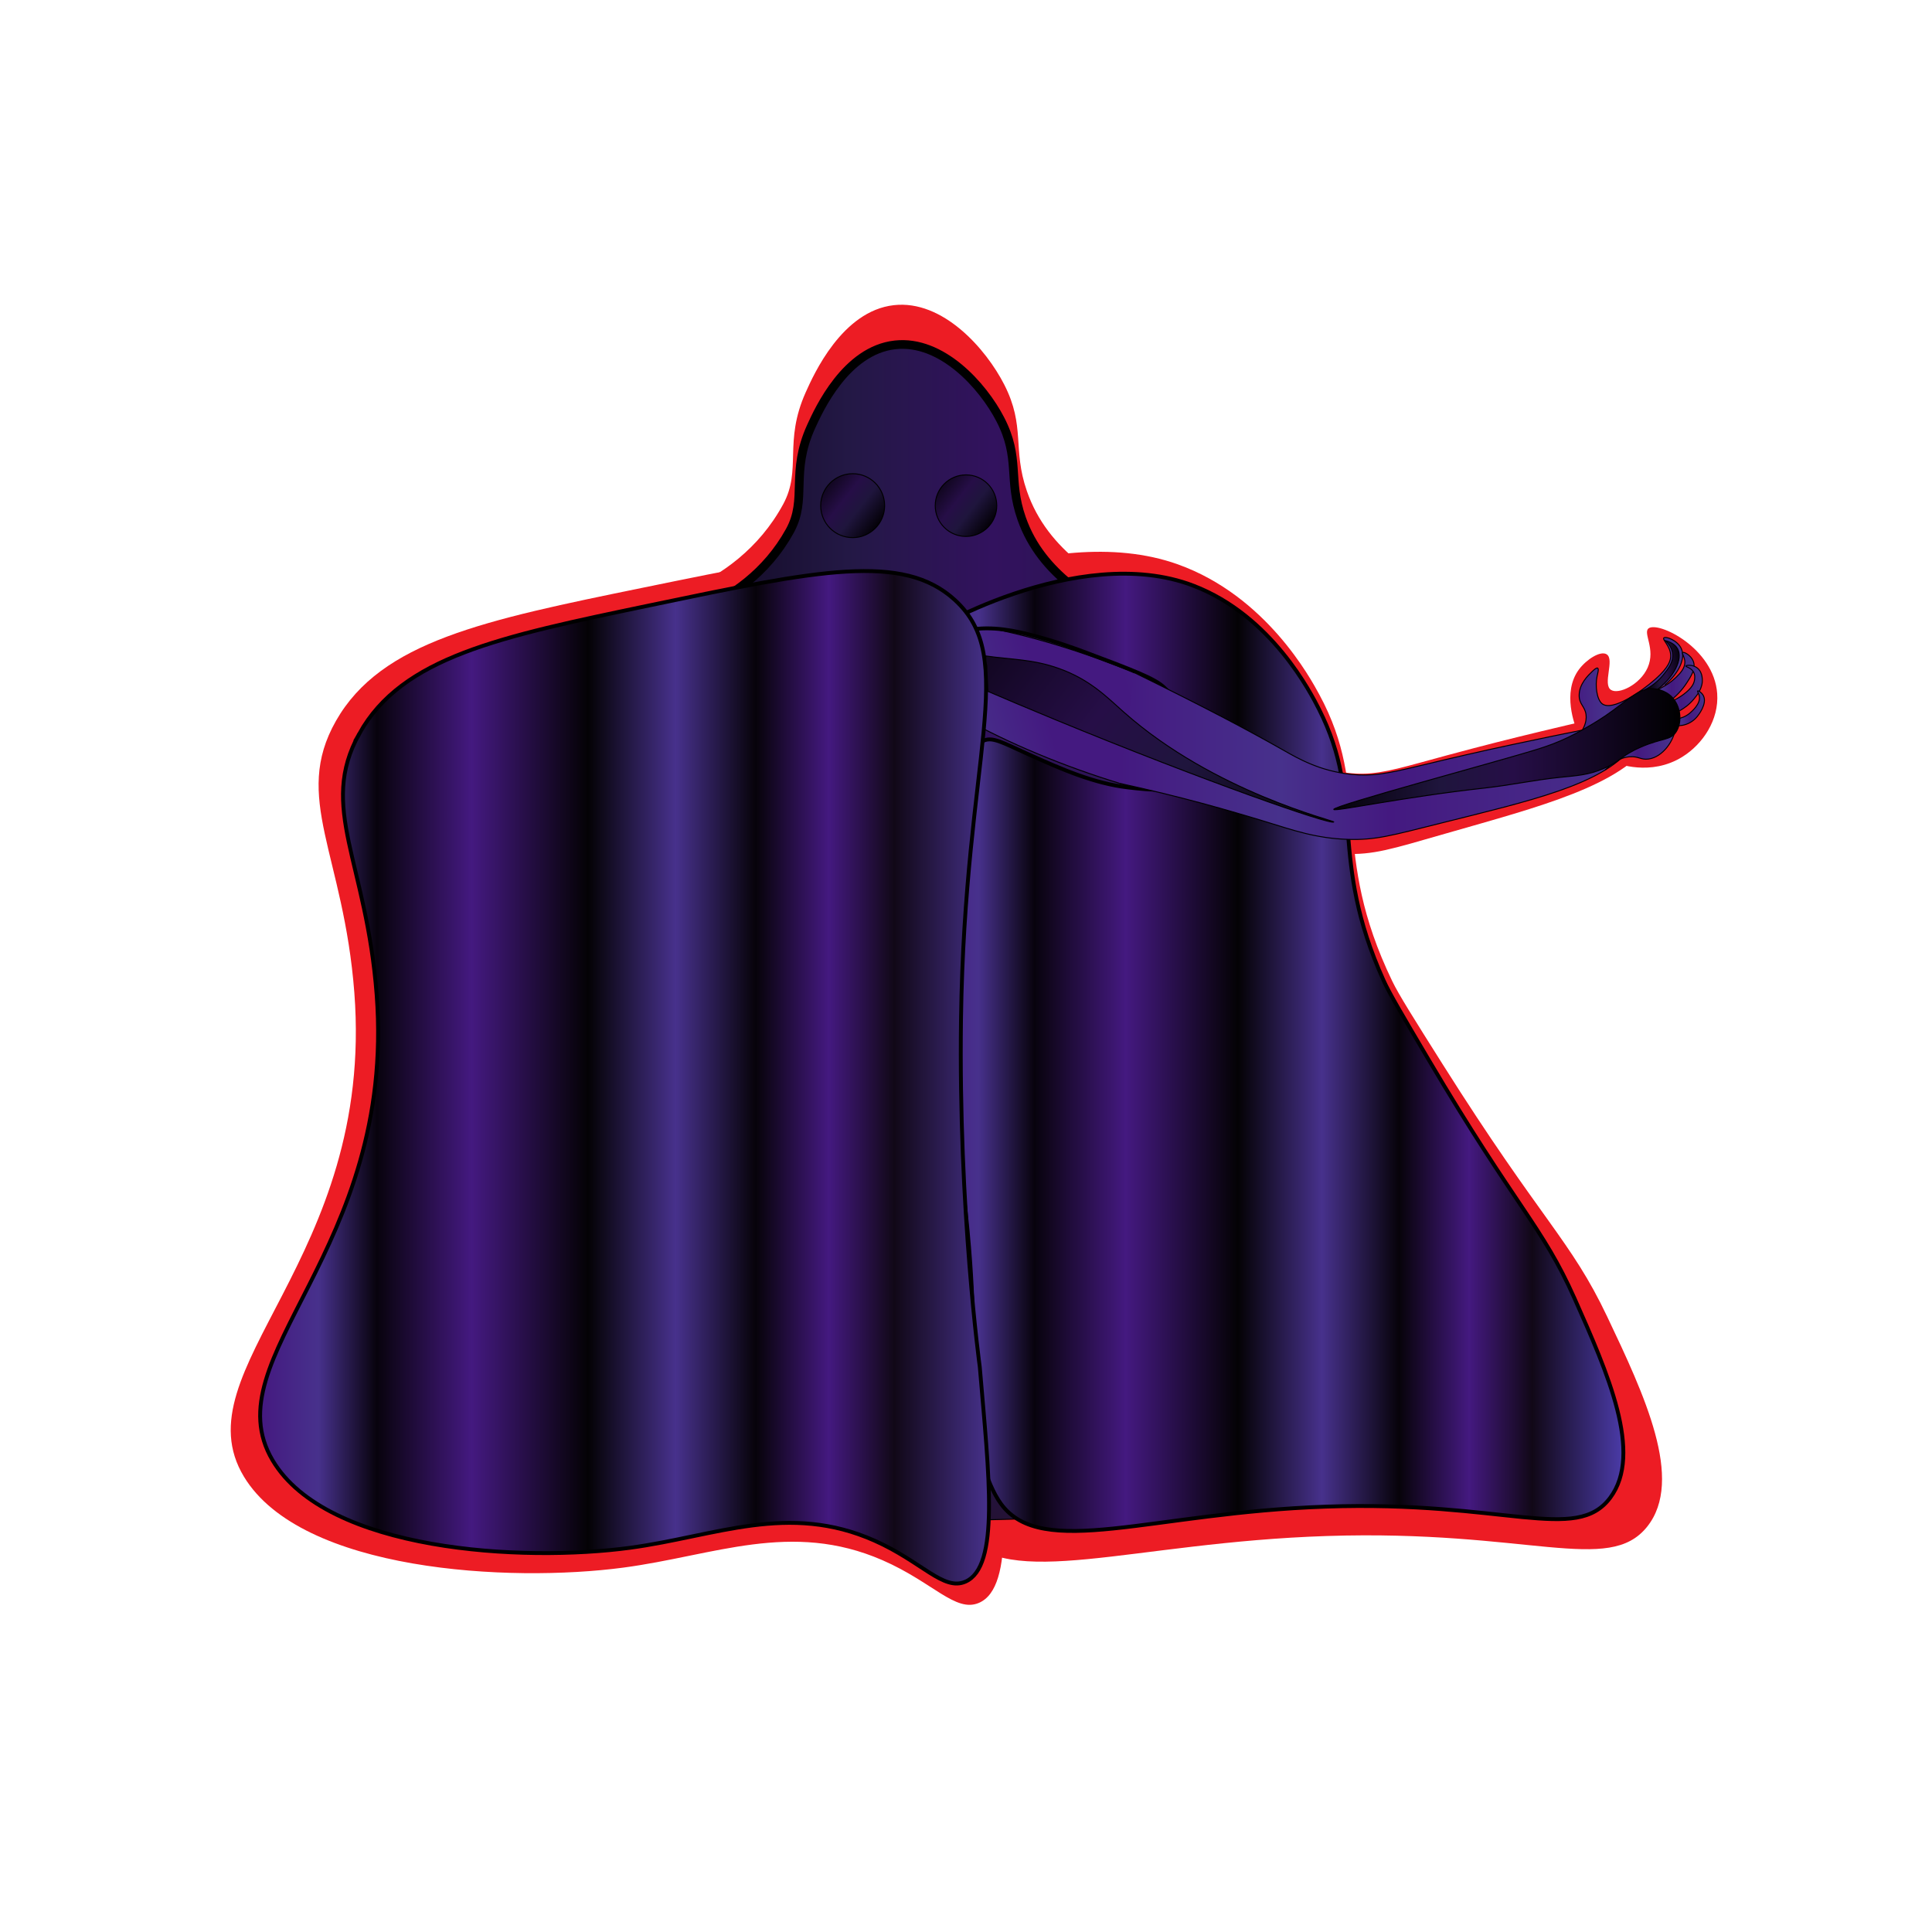 <?xml version="1.0" encoding="UTF-8"?>
<svg xmlns="http://www.w3.org/2000/svg" xmlns:xlink="http://www.w3.org/1999/xlink" viewBox="0 0 2000 2000">
  <defs>
    <style>
      .cls-1 {
        fill: url(#linear-gradient-5);
      }

      .cls-1, .cls-2, .cls-3, .cls-4, .cls-5, .cls-6, .cls-7, .cls-8, .cls-9, .cls-10, .cls-11, .cls-12, .cls-13, .cls-14, .cls-15, .cls-16 {
        stroke: #000;
        stroke-miterlimit: 10;
      }

      .cls-2 {
        fill: url(#linear-gradient-9);
      }

      .cls-3 {
        fill: url(#linear-gradient-4);
      }

      .cls-3, .cls-14 {
        stroke-width: 4px;
      }

      .cls-4 {
        fill: url(#linear-gradient-15);
      }

      .cls-5 {
        fill: url(#linear-gradient-11);
      }

      .cls-6 {
        fill: url(#linear-gradient-6);
      }

      .cls-7 {
        fill: url(#radial-gradient);
      }

      .cls-8 {
        fill: url(#linear-gradient-10);
      }

      .cls-9 {
        fill: url(#linear-gradient-12);
      }

      .cls-10 {
        fill: url(#linear-gradient);
        stroke-width: 9px;
      }

      .cls-11 {
        fill: url(#linear-gradient-7);
      }

      .cls-12 {
        fill: url(#linear-gradient-8);
      }

      .cls-13 {
        fill: url(#linear-gradient-13);
      }

      .cls-14 {
        fill: url(#linear-gradient-3);
      }

      .cls-15 {
        fill: url(#linear-gradient-2);
      }

      .cls-17 {
        fill: #ed1c24;
      }

      .cls-16 {
        fill: url(#linear-gradient-14);
      }
    </style>
    <radialGradient id="radial-gradient" cx="1120.32" cy="1107.89" fx="1120.32" fy="1107.89" r="488.36" gradientUnits="userSpaceOnUse">
      <stop offset="0" stop-color="#3427c2"/>
      <stop offset="1" stop-color="#231130"/>
    </radialGradient>
    <linearGradient id="linear-gradient" x1="657" y1="781.74" x2="1368.78" y2="781.74" gradientUnits="userSpaceOnUse">
      <stop offset="0" stop-color="#090312"/>
      <stop offset=".31" stop-color="#231845"/>
      <stop offset=".52" stop-color="#32125e"/>
      <stop offset="1" stop-color="#221742"/>
    </linearGradient>
    <linearGradient id="linear-gradient-2" x1="1017.27" y1="743.89" x2="1251.25" y2="743.89" gradientTransform="translate(1409.38 -1720.71) rotate(79.28) scale(1.77 .99) skewX(15)" gradientUnits="userSpaceOnUse">
      <stop offset="0" stop-color="#441980"/>
      <stop offset=".16" stop-color="#47318c"/>
      <stop offset=".4" stop-color="#441980"/>
      <stop offset=".63" stop-color="#441980"/>
      <stop offset="1" stop-color="#47318c"/>
    </linearGradient>
    <linearGradient id="linear-gradient-3" x1="954.84" y1="1089.37" x2="1680.53" y2="1089.37" gradientUnits="userSpaceOnUse">
      <stop offset="0" stop-color="#441980"/>
      <stop offset=".08" stop-color="#47318c"/>
      <stop offset=".16" stop-color="#08030d"/>
      <stop offset=".29" stop-color="#441980"/>
      <stop offset=".45" stop-color="#040205"/>
      <stop offset=".57" stop-color="#47318c"/>
      <stop offset=".68" stop-color="#07030a"/>
      <stop offset=".78" stop-color="#441980"/>
      <stop offset=".87" stop-color="#110817"/>
      <stop offset="1" stop-color="#4b3ba8"/>
    </linearGradient>
    <linearGradient id="linear-gradient-4" x1="269.29" y1="1115.2" x2="1023.85" y2="1115.2" gradientUnits="userSpaceOnUse">
      <stop offset="0" stop-color="#441980"/>
      <stop offset=".08" stop-color="#47318c"/>
      <stop offset=".16" stop-color="#08030d"/>
      <stop offset=".29" stop-color="#441980"/>
      <stop offset=".45" stop-color="#040205"/>
      <stop offset=".57" stop-color="#47318c"/>
      <stop offset=".68" stop-color="#07030a"/>
      <stop offset=".78" stop-color="#441980"/>
      <stop offset=".87" stop-color="#110817"/>
      <stop offset="1" stop-color="#47318c"/>
    </linearGradient>
    <linearGradient id="linear-gradient-5" x1="1158.66" y1="782.76" x2="1697.22" y2="782.76" gradientUnits="userSpaceOnUse">
      <stop offset="0" stop-color="#441980"/>
      <stop offset=".31" stop-color="#47318c"/>
      <stop offset=".52" stop-color="#441980"/>
      <stop offset="1" stop-color="#47318c"/>
    </linearGradient>
    <linearGradient id="linear-gradient-6" x1="1625.96" y1="715.19" x2="1741.88" y2="715.19" xlink:href="#linear-gradient-5"/>
    <linearGradient id="linear-gradient-7" x1="1705.06" y1="702.79" x2="1753.72" y2="702.79" xlink:href="#linear-gradient-5"/>
    <linearGradient id="linear-gradient-8" x1="1710.74" y1="713.19" x2="1762.72" y2="713.19" gradientTransform="translate(-70.52 208.7) rotate(-6.69)" xlink:href="#linear-gradient-5"/>
    <linearGradient id="linear-gradient-9" x1="1724.8" y1="731.8" x2="1764.27" y2="731.8" gradientTransform="translate(-108.8 362.89) rotate(-11.45)" xlink:href="#linear-gradient-5"/>
    <linearGradient id="linear-gradient-10" x1="1668.24" y1="767.61" x2="1735.43" y2="767.61" gradientTransform="translate(-20.32 -119.11) rotate(3.8) scale(1.04 1)" xlink:href="#linear-gradient-5"/>
    <linearGradient id="linear-gradient-11" x1="1705.06" y1="688.68" x2="1739.1" y2="688.68" gradientTransform="translate(-388.49 143.97) rotate(-6.83) scale(1.18 1.15)" gradientUnits="userSpaceOnUse">
      <stop offset="0" stop-color="#040108"/>
      <stop offset=".31" stop-color="#1f153d"/>
      <stop offset=".52" stop-color="#260e47"/>
      <stop offset="1" stop-color="#000"/>
    </linearGradient>
    <linearGradient id="linear-gradient-12" x1="1380.69" y1="775.55" x2="1739.06" y2="775.55" gradientTransform="matrix(1,0,0,1,0,0)" xlink:href="#linear-gradient-11"/>
    <linearGradient id="linear-gradient-13" x1="610.3" y1="709.06" x2="1005.24" y2="709.06" gradientTransform="translate(1428.19 2037.6) rotate(-142.07) scale(1.26 1.2)" xlink:href="#linear-gradient-11"/>
    <linearGradient id="linear-gradient-14" x1="908.78" y1="543.79" x2="842.33" y2="492.01" gradientTransform="matrix(1,0,0,1,0,0)" xlink:href="#linear-gradient-11"/>
    <linearGradient id="linear-gradient-15" x1="1025.12" y1="543.04" x2="961.14" y2="493.18" gradientTransform="matrix(1,0,0,1,0,0)" xlink:href="#linear-gradient-11"/>
  </defs>
  <g id="Robe">
    <path class="cls-17" d="M347.76,746.31c-45.27,79.6,8.06,137.95,19.05,281.27,21.23,276.81-181.46,390.11-114.24,501.14,59.48,98.24,274.93,109.72,392.66,94.08,94.18-12.51,173.66-48.91,268.3-7.68,52.2,22.74,75.69,54.58,99.88,44.16,37.79-16.27,25.87-113.47,15.72-231.19,0,0-23.56-168.33-20.62-374.59,4.05-283.88,64.09-387.75-6.85-451.21-57.06-51.04-149.79-32.05-335.27,5.92-164.98,33.78-271.73,55.64-318.64,138.1Z"/>
    <path class="cls-17" d="M1219.39,584.25c91.45,32.77,137.37,118.1,146.53,135.06,54.29,100.58,10.32,161.47,75.3,296.31,6.78,14.06,21.84,37.94,51.95,85.69,102.93,163.2,132.82,182.14,170.51,261.51,38.4,80.87,80.1,169.21,41.45,217.6-40.01,50.09-122.63,2.84-331.56,9.65-203.2,6.63-330.19,58.02-378.17-2.8-18.96-24.03-28.21-68.93-29.73-76.28-7.08-34.37-2.95-54.16-2.98-104.49-.02-25.72-1.05-58.07-4.68-99.69-9.68-111-26-152.6-31.63-216.57-.76-8.63-2.07-35.02-1.6-69.73,1.47-108.32,33.16-113.99,35.23-205.91.61-27.35-1.41-52.65,13.93-60.5,10.84-5.55,22.84,1.47,53.24,14.3,38.2,16.12,76.17,31.88,116.18,36.24,25.94,2.83,59.06,6.43,73.53-10.71,18.88-22.38-1.27-71.62-31.77-98.71-10.99-9.75-37.37-19.05-90.12-37.63-15.09-5.31-35.58-12.24-62.12-18.82-19.47-4.83-48.06-10.92-75.05-6.06-1.57.28-2.71.53-6.93,1.3-15.47,2.83-46.73,8.55-47.22,7.04-1.26-3.92,181-105.09,315.73-56.8Z"/>
    <path class="cls-17" d="M642,629.83c11.52-1.25,118.21-14.58,168.77-107.91,19.45-35.89.15-64.09,23.28-115.76,8.32-18.59,37.69-84.17,91.18-90.25,50.82-5.78,95.58,45.33,114.45,82.4,22.02,43.26,8.25,66.35,23.28,109.87,22.15,64.13,78.71,91.3,120.27,119.68,98.06,66.97,210.35,205.71,206.6,335.62-2.86,98.99-73.75,215.63-188.17,250.74-122.64,37.63-267.08-27.05-335.6-161.89"/>
    <path class="cls-17" d="M1150.42,669c74.31,41.57,127.31,73.48,168.71,100.36,15.22,9.88,40.26,26.46,75.83,30.69,22.99,2.73,40.25-.93,75.83-10.74,80.18-22.11,122.24-31.88,206.34-51.4,12.96-3.01,37.3-8.43,42.27,1.79,3.85,7.91-5.59,21.7-8.95,26.6-32.37,47.27-114.79,68.17-213.72,96.54-56.87,16.31-74.55,22.28-105.69,21.1-36.08-1.37-60.05-11.19-94.84-23.53-37.79-13.41-92.84-31.38-163.15-48.87"/>
    <path class="cls-7" d="M1031.39,641.3c-23.31,2.51-68.09,13-120.81,72.35-106.08,119.42-414.14,627.81-253.08,819.39,43.2,51.38,211.93,46.42,567.66,33.68,300.86-10.78,376.51-28.26,398.65-87.94,27.4-73.87-59.69-124.02-199.99-393.12-105.66-202.66-120.1-299.11-235.78-386.45-82.36-62.19-137.88-59.93-156.65-57.91Z"/>
    <path class="cls-10" d="M657,650.54c10.97-1.17,112.49-13.63,160.62-100.9,18.51-33.56.14-59.93,22.15-108.24,7.92-17.38,35.86-78.71,86.77-84.39,48.37-5.4,90.97,42.39,108.92,77.05,20.95,40.45,7.85,62.04,22.15,102.74,21.08,59.96,74.9,85.37,114.46,111.91,93.32,62.62,200.18,192.36,196.62,313.83-2.72,92.56-70.18,201.63-179.08,234.46-116.72,35.19-254.17-25.3-319.38-151.38"/>
    <ellipse class="cls-15" cx="1126.48" cy="739.35" rx="57.42" ry="228.32" transform="translate(39.8 1536.06) rotate(-69.53)"/>
    <path class="cls-14" d="M1235.31,606.25c81.24,31.07,122.04,111.96,130.17,128.03,48.23,95.34,9.18,153.06,66.9,280.87,6.02,13.33,19.4,35.96,46.15,81.23,91.44,154.7,118,172.65,151.48,247.89,34.12,76.66,71.16,160.4,36.83,206.26-35.54,47.48-108.94,2.68-294.53,9.13-180.5,6.27-293.31,54.98-335.93-2.67-16.84-22.78-25.07-65.34-26.41-72.31-6.29-32.58-2.62-51.34-2.65-99.05-.02-24.38-.94-55.04-4.17-94.49-8.61-105.22-23.11-144.65-28.11-205.29-.67-8.18-1.84-33.19-1.43-66.09,1.3-102.68,29.45-108.05,31.28-195.18.54-25.93-1.25-49.91,12.37-57.35,9.63-5.26,20.29,1.4,47.3,13.56,33.94,15.28,67.66,30.22,103.21,34.35,23.04,2.68,52.47,6.1,65.32-10.14,16.77-21.21-1.13-67.89-28.23-93.57-9.76-9.25-33.19-18.05-80.06-35.67-13.4-5.04-31.61-11.61-55.18-17.85-17.3-4.58-42.7-10.36-66.67-5.74-1.4.27-2.41.5-6.15,1.23-13.74,2.68-41.51,8.1-41.95,6.67-1.12-3.72,160.79-99.6,280.47-53.83Z"/>
    <path class="cls-3" d="M371.96,759.48c-42.68,76.53,7.6,132.64,17.96,270.44,20.02,266.15-171.06,375.09-107.69,481.85,56.07,94.45,259.17,105.5,370.15,90.46,88.78-12.03,163.7-47.03,252.92-7.38,49.21,21.87,71.35,52.48,94.15,42.46,35.62-15.64,24.39-109.1,14.82-222.29,0,0-22.21-161.85-19.44-360.17,3.82-272.95,60.42-372.83-6.46-433.85-53.79-49.07-141.21-30.82-316.05,5.7-155.53,32.48-256.16,53.49-300.37,132.79Z"/>
    <path class="cls-17" d="M1632.69,756.69c-2.07-4.96-16-39.77,1.85-63.69,7.78-10.43,22.23-19.63,28.62-15.69,8.68,5.35-4.56,31.19,4.62,36.92,7.9,4.94,30.02-5.43,37.85-23.08,8.59-19.35-5.12-35.88.92-40.62,9.9-7.75,67.7,20.12,71.08,67.38,1.94,27.18-14.72,52.28-36,65.54-32.86,20.48-67.52,6.99-71.08,5.54"/>
  </g>
  <g id="Arms">
    <path class="cls-1" d="M1174.58,696.5c68.15,33.35,116.76,58.94,154.73,80.5,13.96,7.93,36.92,21.22,69.54,24.62,21.08,2.19,36.91-.75,69.54-8.62,73.54-17.74,112.1-25.57,189.23-41.23,11.89-2.41,34.21-6.76,38.77,1.44,3.53,6.34-5.13,17.4-8.21,21.33-29.69,37.91-105.27,54.68-196,77.44-52.16,13.08-68.37,17.87-96.92,16.92-33.09-1.1-55.07-8.97-86.97-18.87-34.66-10.75-85.14-25.17-149.62-39.2"/>
    <path class="cls-6" d="M1625.96,770.49c14.68-13.96,16.73-24.04,15.88-30.67-1.12-8.85-7.27-10.52-7.12-20.27.17-11.61,9.04-20.16,13.69-24.65,3.97-3.83,5.13-3.48,5.48-3.29,1.45.83.04,5.57-.55,8.22-2.21,9.93-.37,23.94,4.93,28.48,10.43,8.94,41.29-12.79,55.32-25.2,14.44-12.76,16.04-20.04,15.88-24.65-.33-9.79-8.88-16.14-7.12-18.08,1.87-2.07,14.1,2.37,18.08,10.95,4.63,9.99-2.06,25.23-16.98,37.79"/>
    <path class="cls-11" d="M1705.06,717.67c8.2-2.24,20.06-6.81,29.9-16.43,4.28-4.18,9.3-9.23,9.2-15.88-.08-5.36-3.44-9.01-2.3-9.86,1.38-1.03,8.46,2.77,10.93,8.76,3.15,7.65-2.35,16.05-6.9,23-3.8,5.81-10.91,14.84-23.58,23"/>
    <path class="cls-12" d="M1713.28,731.68c14.8-3.07,24.46-9.08,29.7-13,8.41-6.28,10.5-10.95,11.12-14.54.26-1.52.96-5.59-1.26-8.95-2.83-4.28-7.91-4.85-7.7-5.71.24-.97,7.21-1.77,12.03,2.1,4.36,3.5,4.85,9.13,5.01,10.99.83,9.52-5.3,16.96-8.7,21.08-9.02,10.94-20.75,15.41-27.34,17.27"/>
    <path class="cls-2" d="M1728.23,743.81c3.43.65,12.41,1.64,20.98-5.52,1.81-1.51,11.55-9.66,9.95-17.73-.53-2.67-2.27-4.8-1.76-5.28.63-.59,4.4,1.72,6.03,5.06,4.05,8.28-5.37,20.09-6.37,21.33-9.5,11.64-22.98,9.77-26.27,9.18"/>
    <path class="cls-8" d="M1661.84,797.03c5.45-5.75,13.97-12.73,25.15-13.61,9.3-.73,11.58,3.45,19.59,2.33,14.64-2.04,26.87-18.76,28.48-34.65.67-6.59-.59-12.01-1.57-15.17"/>
    <path class="cls-5" d="M1702.31,714.23c10.09-5.07,16.19-11.45,19.44-15.45,5.15-6.33,11.04-13.68,9.68-22.79-.92-6.19-4.99-10.55-7.62-12.87,8.65,2.3,11.63,6.37,12.73,8.33,5.8,10.32-2.69,29.55-24.13,44.84"/>
    <path class="cls-9" d="M1711.26,712.94c-.97-.06-1.97-.08-3.06.01-13.63,1.13-25.78,14.03-46.28,28.01-6.01,4.1-11.07,7.12-14.91,9.42-3.59,2.14-13.23,7.88-23.69,12.92-11.06,5.33-21,8.9-30.31,11.85-41.4,13.09-213.09,58.87-212.31,62.77.52,2.62,71.66-12.84,156.31-22.15,26.15-2.88,51.97-8.45,78.15-11.08,17.54-1.76,29.06-2.4,44.41-8.87,17.78-7.49,18.32-13.37,38.82-22.31,22.44-9.79,30.9-6.72,36.82-16,6.35-9.95,4.83-26.34-4.36-35.9-7.44-7.74-17.56-8.54-19.59-8.67Z"/>
    <path class="cls-13" d="M1163.8,737.59c-17.68-15.64-35-33.86-67.33-45.5-27.36-9.85-49.36-9.19-75.95-13.04-.07,1.26-.09,2.68.02,4.23.16,2.27.54,4.27.97,5.92.03,1.17.08,3.13.18,5.56.22,5.61.46,8.29.75,14.44.07,1.47.17,3.73.26,6.52,17.77,7.61,41.96,17.86,70.75,29.71,154.13,63.47,285.37,109.29,287.23,105.43.68-1.42-123.74-30.91-216.87-113.28Z"/>
    <circle class="cls-16" cx="882.69" cy="523.46" r="33.08"/>
    <circle class="cls-4" cx="1000" cy="523.46" r="31.85"/>
  </g>
</svg>